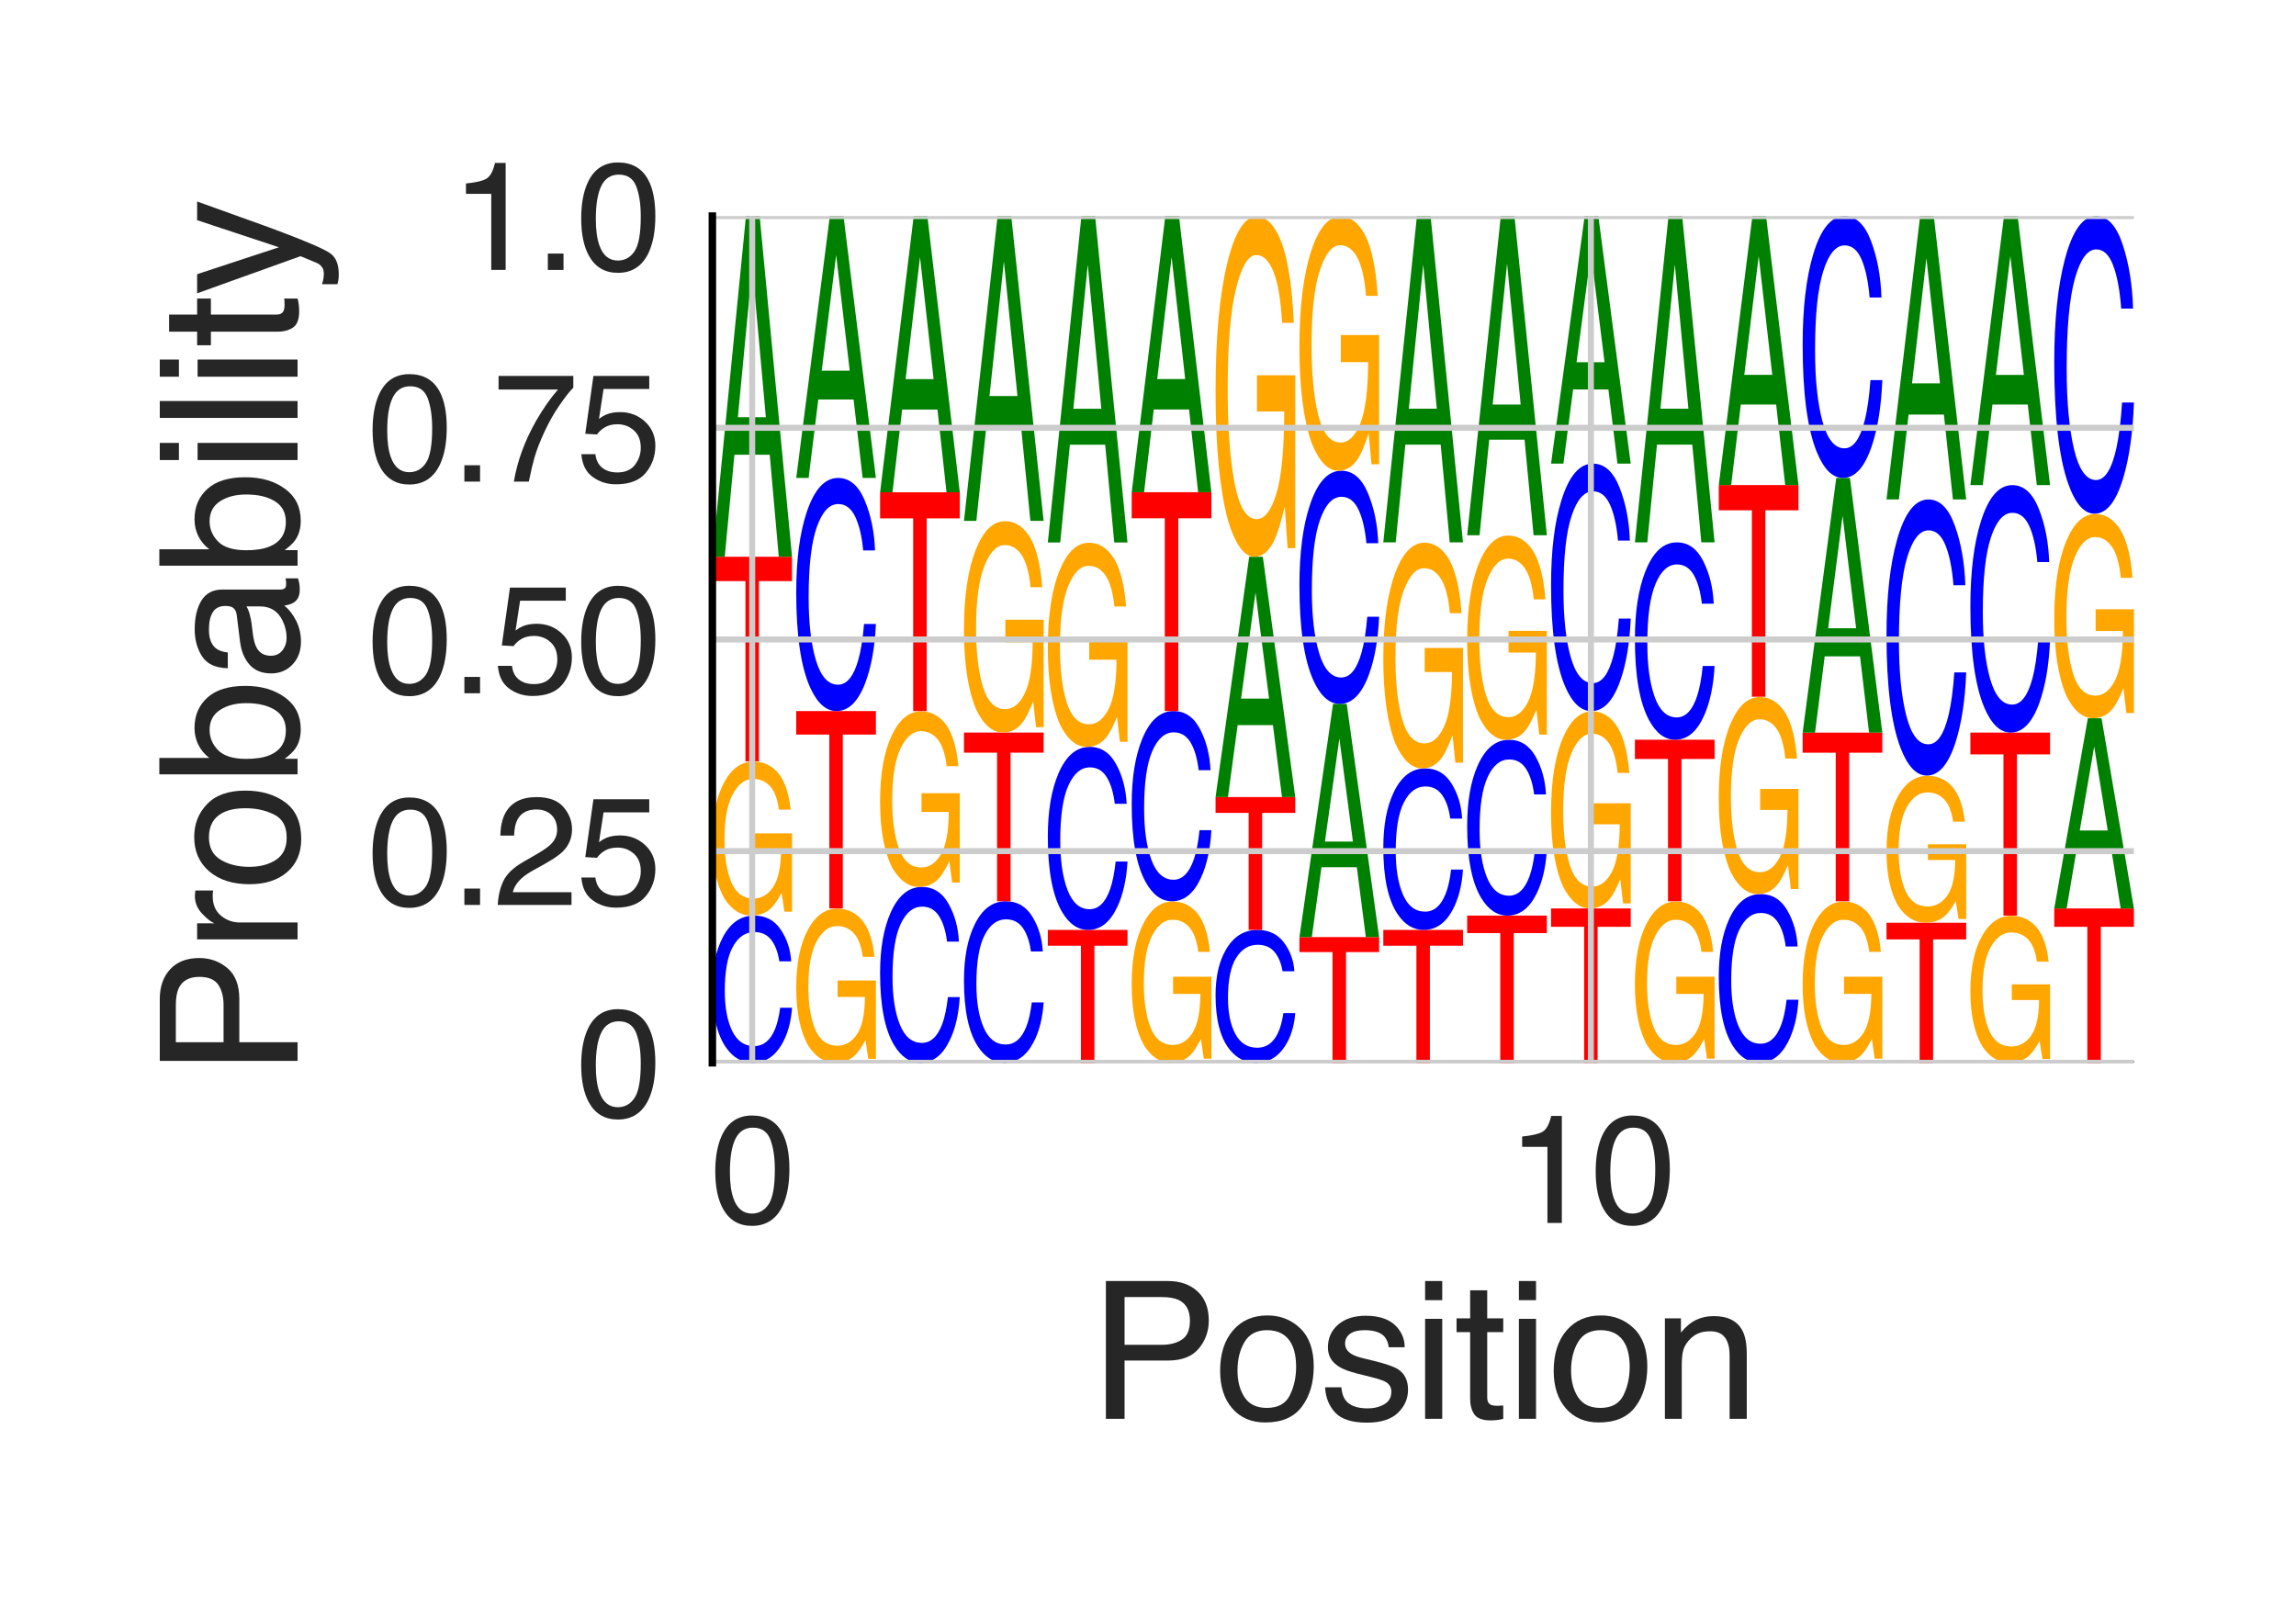 <?xml version="1.0" encoding="utf-8" standalone="no"?>
<!DOCTYPE svg PUBLIC "-//W3C//DTD SVG 1.1//EN"
  "http://www.w3.org/Graphics/SVG/1.1/DTD/svg11.dtd">
<svg height="216pt" version="1.1" viewBox="0 0 306 216" width="306pt" xmlns="http://www.w3.org/2000/svg" xmlns:xlink="http://www.w3.org/1999/xlink">
 <defs>
  <style type="text/css">*{stroke-linecap:butt;stroke-linejoin:round;}</style>
 </defs>
 <g id="figure_1">
  <g id="patch_1">
   <path d="M 0 216 
L 306 216 
L 306 0 
L 0 0 
z
" style="fill:#ffffff;"/>
  </g>
  <g id="axes_1">
   <g id="patch_2">
    <path d="M 94.94 141.64 
L 284.4 141.64 
L 284.4 28.8 
L 94.94 28.8 
z
" style="fill:#ffffff;"/>
   </g>
   <g id="line2d_1">
    <path clip-path="url(#p3c19c23e1b)" d="M 94.94 141.64 
L 284.4 141.64 
" style="fill:none;stroke:#000000;stroke-linecap:round;stroke-width:0.5;"/>
   </g>
   <g id="patch_3">
    <path clip-path="url(#p3c19c23e1b)" d="M 100.523 122.024 
Q 102.797 122.024 104.051 123.89 
Q 105.306 125.752 105.444 128.121 
L 103.864 128.121 
Q 103.595 126.324 102.792 125.273 
Q 101.989 124.218 100.539 124.218 
Q 98.771 124.218 97.683 126.154 
Q 96.596 128.085 96.596 132.077 
Q 96.596 135.351 97.576 137.388 
Q 98.56 139.421 100.508 139.421 
Q 102.299 139.421 103.238 137.279 
Q 103.733 136.151 103.978 134.309 
L 105.559 134.309 
Q 105.347 137.25 104.158 139.242 
Q 102.732 141.64 100.312 141.64 
Q 98.226 141.64 96.807 139.672 
Q 94.94 137.076 94.94 131.647 
Q 94.94 127.529 96.343 124.892 
Q 97.858 122.024 100.523 122.024 
z
M 100.197 122.024 
L 100.197 122.024 
z
" style="fill:#0000ff;"/>
   </g>
   <g id="patch_4">
    <path clip-path="url(#p3c19c23e1b)" d="M 100.416 101.49 
Q 102.055 101.49 103.25 102.552 
Q 104.981 104.078 105.369 107.904 
L 103.812 107.904 
Q 103.526 105.766 102.632 104.788 
Q 101.738 103.81 100.376 103.81 
Q 98.763 103.81 97.659 105.846 
Q 96.555 107.878 96.555 111.903 
Q 96.555 115.38 97.464 117.565 
Q 98.376 119.75 100.432 119.75 
Q 102.006 119.75 103.039 118.219 
Q 104.072 116.685 104.095 113.255 
L 100.457 113.255 
L 100.457 111.066 
L 105.559 111.066 
L 105.559 121.505 
L 104.546 121.505 
L 104.166 118.993 
Q 103.369 120.468 102.751 121.042 
Q 101.713 122.024 100.115 122.024 
Q 98.052 122.024 96.563 119.779 
Q 94.94 116.961 94.94 112.048 
Q 94.94 107.147 96.522 104.252 
Q 98.026 101.49 100.416 101.49 
z
M 100.156 101.46 
L 100.156 101.46 
z
" style="fill:#ffa600;"/>
   </g>
   <g id="patch_5">
    <path clip-path="url(#p3c19c23e1b)" d="M 105.559 74.202 
L 105.559 77.45 
L 101.149 77.45 
L 101.149 101.46 
L 99.35 101.46 
L 99.35 77.45 
L 94.94 77.45 
L 94.94 74.202 
L 105.559 74.202 
z
" style="fill:#ff0000;"/>
   </g>
   <g id="patch_6">
    <path clip-path="url(#p3c19c23e1b)" d="M 102.068 55.6 
L 100.261 35.545 
L 98.34 55.6 
L 102.068 55.6 
z
M 99.419 28.8 
L 101.241 28.8 
L 105.559 74.202 
L 103.791 74.202 
L 102.586 60.604 
L 97.879 60.604 
L 96.591 74.202 
L 94.94 74.202 
L 99.419 28.8 
z
M 100.253 28.8 
L 100.253 28.8 
z
" style="fill:#008000;"/>
   </g>
   <g id="patch_7">
    <path clip-path="url(#p3c19c23e1b)" d="M 111.594 121.098 
Q 113.232 121.098 114.427 122.161 
Q 116.159 123.688 116.546 127.515 
L 114.989 127.515 
Q 114.703 125.376 113.809 124.398 
Q 112.916 123.42 111.554 123.42 
Q 109.941 123.42 108.837 125.457 
Q 107.733 127.489 107.733 131.516 
Q 107.733 134.994 108.642 137.18 
Q 109.553 139.365 111.609 139.365 
Q 113.184 139.365 114.217 137.834 
Q 115.25 136.299 115.273 132.868 
L 111.635 132.868 
L 111.635 130.678 
L 116.736 130.678 
L 116.736 141.121 
L 115.724 141.121 
L 115.344 138.608 
Q 114.546 140.084 113.928 140.658 
Q 112.89 141.64 111.293 141.64 
Q 109.229 141.64 107.741 139.395 
Q 106.118 136.576 106.118 131.66 
Q 106.118 126.758 107.7 123.862 
Q 109.204 121.098 111.594 121.098 
z
M 111.333 121.068 
L 111.333 121.068 
z
" style="fill:#ffa600;"/>
   </g>
   <g id="patch_8">
    <path clip-path="url(#p3c19c23e1b)" d="M 116.736 94.766 
L 116.736 97.9 
L 112.326 97.9 
L 112.326 121.068 
L 110.528 121.068 
L 110.528 97.9 
L 106.118 97.9 
L 106.118 94.766 
L 116.736 94.766 
z
" style="fill:#ff0000;"/>
   </g>
   <g id="patch_9">
    <path clip-path="url(#p3c19c23e1b)" d="M 111.701 63.699 
Q 113.975 63.699 115.229 66.654 
Q 116.483 69.604 116.622 73.356 
L 115.041 73.356 
Q 114.773 70.51 113.969 68.845 
Q 113.166 67.175 111.716 67.175 
Q 109.948 67.175 108.861 70.24 
Q 107.773 73.298 107.773 79.621 
Q 107.773 84.806 108.754 88.032 
Q 109.737 91.251 111.685 91.251 
Q 113.477 91.251 114.415 87.859 
Q 114.911 86.072 115.156 83.155 
L 116.736 83.155 
Q 116.525 87.814 115.336 90.969 
Q 113.909 94.766 111.49 94.766 
Q 109.403 94.766 107.985 91.65 
Q 106.118 87.537 106.118 78.94 
Q 106.118 72.418 107.521 68.241 
Q 109.036 63.699 111.701 63.699 
z
M 111.375 63.699 
L 111.375 63.699 
z
" style="fill:#0000ff;"/>
   </g>
   <g id="patch_10">
    <path clip-path="url(#p3c19c23e1b)" d="M 113.245 49.4 
L 111.439 33.984 
L 109.518 49.4 
L 113.245 49.4 
z
M 110.596 28.8 
L 112.418 28.8 
L 116.736 63.699 
L 114.969 63.699 
L 113.763 53.246 
L 109.057 53.246 
L 107.769 63.699 
L 106.118 63.699 
L 110.596 28.8 
z
M 111.431 28.8 
L 111.431 28.8 
z
" style="fill:#008000;"/>
   </g>
   <g id="patch_11">
    <path clip-path="url(#p3c19c23e1b)" d="M 122.878 118.206 
Q 125.152 118.206 126.407 120.435 
Q 127.661 122.66 127.799 125.49 
L 126.219 125.49 
Q 125.95 123.343 125.147 122.088 
Q 124.344 120.828 122.894 120.828 
Q 121.126 120.828 120.039 123.14 
Q 118.951 125.447 118.951 130.216 
Q 118.951 134.127 119.932 136.561 
Q 120.915 138.989 122.863 138.989 
Q 124.654 138.989 125.593 136.43 
Q 126.088 135.082 126.334 132.882 
L 127.914 132.882 
Q 127.703 136.396 126.514 138.776 
Q 125.087 141.64 122.667 141.64 
Q 120.581 141.64 119.162 139.289 
Q 117.295 136.187 117.295 129.702 
Q 117.295 124.783 118.698 121.632 
Q 120.213 118.206 122.878 118.206 
z
M 122.552 118.206 
L 122.552 118.206 
z
" style="fill:#0000ff;"/>
   </g>
   <g id="patch_12">
    <path clip-path="url(#p3c19c23e1b)" d="M 122.772 94.803 
Q 124.41 94.803 125.605 96.014 
Q 127.337 97.753 127.724 102.113 
L 126.167 102.113 
Q 125.881 99.676 124.987 98.562 
Q 124.093 97.448 122.731 97.448 
Q 121.118 97.448 120.014 99.768 
Q 118.911 102.084 118.911 106.671 
Q 118.911 110.634 119.819 113.124 
Q 120.731 115.614 122.787 115.614 
Q 124.362 115.614 125.395 113.87 
Q 126.428 112.121 126.45 108.212 
L 122.812 108.212 
L 122.812 105.717 
L 127.914 105.717 
L 127.914 117.615 
L 126.901 117.615 
L 126.521 114.752 
Q 125.724 116.433 125.106 117.087 
Q 124.068 118.206 122.47 118.206 
Q 120.407 118.206 118.918 115.648 
Q 117.295 112.436 117.295 106.836 
Q 117.295 101.25 118.878 97.951 
Q 120.382 94.803 122.772 94.803 
z
M 122.511 94.769 
L 122.511 94.769 
z
" style="fill:#ffa600;"/>
   </g>
   <g id="patch_13">
    <path clip-path="url(#p3c19c23e1b)" d="M 127.914 65.609 
L 127.914 69.083 
L 123.504 69.083 
L 123.504 94.769 
L 121.705 94.769 
L 121.705 69.083 
L 117.295 69.083 
L 117.295 65.609 
L 127.914 65.609 
z
" style="fill:#ff0000;"/>
   </g>
   <g id="patch_14">
    <path clip-path="url(#p3c19c23e1b)" d="M 124.423 50.528 
L 122.616 34.268 
L 120.696 50.528 
L 124.423 50.528 
z
M 121.774 28.8 
L 123.596 28.8 
L 127.914 65.609 
L 126.146 65.609 
L 124.941 54.585 
L 120.234 54.585 
L 118.946 65.609 
L 117.295 65.609 
L 121.774 28.8 
z
M 122.608 28.8 
L 122.608 28.8 
z
" style="fill:#008000;"/>
   </g>
   <g id="patch_15">
    <path clip-path="url(#p3c19c23e1b)" d="M 134.056 120.113 
Q 136.33 120.113 137.584 122.161 
Q 138.838 124.205 138.977 126.805 
L 137.396 126.805 
Q 137.128 124.833 136.325 123.68 
Q 135.521 122.522 134.072 122.522 
Q 132.304 122.522 131.216 124.646 
Q 130.129 126.765 130.129 131.146 
Q 130.129 134.739 131.109 136.974 
Q 132.092 139.205 134.04 139.205 
Q 135.832 139.205 136.771 136.854 
Q 137.266 135.616 137.511 133.595 
L 139.091 133.595 
Q 138.88 136.823 137.691 139.009 
Q 136.265 141.64 133.845 141.64 
Q 131.758 141.64 130.34 139.481 
Q 128.473 136.631 128.473 130.674 
Q 128.473 126.155 129.876 123.261 
Q 131.391 120.113 134.056 120.113 
z
M 133.73 120.113 
L 133.73 120.113 
z
" style="fill:#0000ff;"/>
   </g>
   <g id="patch_16">
    <path clip-path="url(#p3c19c23e1b)" d="M 139.091 97.631 
L 139.091 100.31 
L 134.681 100.31 
L 134.681 120.113 
L 132.883 120.113 
L 132.883 100.31 
L 128.473 100.31 
L 128.473 97.631 
L 139.091 97.631 
z
" style="fill:#ff0000;"/>
   </g>
   <g id="patch_17">
    <path clip-path="url(#p3c19c23e1b)" d="M 133.949 69.46 
Q 135.587 69.46 136.782 70.917 
Q 138.514 73.011 138.902 78.259 
L 137.344 78.259 
Q 137.058 75.326 136.165 73.985 
Q 135.271 72.644 133.909 72.644 
Q 132.296 72.644 131.192 75.437 
Q 130.088 78.224 130.088 83.747 
Q 130.088 88.517 130.997 91.514 
Q 131.909 94.512 133.964 94.512 
Q 135.539 94.512 136.572 92.412 
Q 137.605 90.307 137.628 85.601 
L 133.99 85.601 
L 133.99 82.598 
L 139.091 82.598 
L 139.091 96.92 
L 138.079 96.92 
L 137.699 93.474 
Q 136.901 95.497 136.284 96.284 
Q 135.246 97.631 133.648 97.631 
Q 131.584 97.631 130.096 94.552 
Q 128.473 90.686 128.473 83.945 
Q 128.473 77.221 130.055 73.25 
Q 131.559 69.46 133.949 69.46 
z
M 133.688 69.419 
L 133.688 69.419 
z
" style="fill:#ffa600;"/>
   </g>
   <g id="patch_18">
    <path clip-path="url(#p3c19c23e1b)" d="M 135.6 52.777 
L 133.794 34.834 
L 131.873 52.777 
L 135.6 52.777 
z
M 132.951 28.8 
L 134.773 28.8 
L 139.091 69.419 
L 137.324 69.419 
L 136.119 57.253 
L 131.412 57.253 
L 130.124 69.419 
L 128.473 69.419 
L 132.951 28.8 
z
M 133.786 28.8 
L 133.786 28.8 
z
" style="fill:#008000;"/>
   </g>
   <g id="patch_19">
    <path clip-path="url(#p3c19c23e1b)" d="M 150.269 123.934 
L 150.269 126.043 
L 145.859 126.043 
L 145.859 141.64 
L 144.06 141.64 
L 144.06 126.043 
L 139.65 126.043 
L 139.65 123.934 
L 150.269 123.934 
z
" style="fill:#ff0000;"/>
   </g>
   <g id="patch_20">
    <path clip-path="url(#p3c19c23e1b)" d="M 145.233 99.542 
Q 147.507 99.542 148.762 101.862 
Q 150.016 104.178 150.154 107.124 
L 148.574 107.124 
Q 148.305 104.889 147.502 103.583 
Q 146.699 102.271 145.249 102.271 
Q 143.481 102.271 142.394 104.677 
Q 141.306 107.079 141.306 112.043 
Q 141.306 116.114 142.287 118.647 
Q 143.27 121.174 145.218 121.174 
Q 147.009 121.174 147.948 118.511 
Q 148.444 117.108 148.689 114.818 
L 150.269 114.818 
Q 150.058 118.475 148.869 120.952 
Q 147.442 123.934 145.022 123.934 
Q 142.936 123.934 141.517 121.487 
Q 139.65 118.258 139.65 111.508 
Q 139.65 106.388 141.053 103.108 
Q 142.568 99.542 145.233 99.542 
z
M 144.908 99.542 
L 144.908 99.542 
z
" style="fill:#0000ff;"/>
   </g>
   <g id="patch_21">
    <path clip-path="url(#p3c19c23e1b)" d="M 145.127 72.334 
Q 146.765 72.334 147.96 73.742 
Q 149.692 75.764 150.079 80.833 
L 148.522 80.833 
Q 148.236 78 147.342 76.705 
Q 146.448 75.409 145.086 75.409 
Q 143.473 75.409 142.37 78.107 
Q 141.266 80.799 141.266 86.132 
Q 141.266 90.739 142.175 93.634 
Q 143.086 96.529 145.142 96.529 
Q 146.717 96.529 147.75 94.501 
Q 148.783 92.468 148.806 87.923 
L 145.167 87.923 
L 145.167 85.023 
L 150.269 85.023 
L 150.269 98.855 
L 149.256 98.855 
L 148.876 95.526 
Q 148.079 97.48 147.461 98.241 
Q 146.423 99.542 144.825 99.542 
Q 142.762 99.542 141.273 96.568 
Q 139.65 92.834 139.65 86.324 
Q 139.65 79.83 141.233 75.995 
Q 142.737 72.334 145.127 72.334 
z
M 144.866 72.295 
L 144.866 72.295 
z
" style="fill:#ffa600;"/>
   </g>
   <g id="patch_22">
    <path clip-path="url(#p3c19c23e1b)" d="M 146.778 54.474 
L 144.971 35.261 
L 143.051 54.474 
L 146.778 54.474 
z
M 144.129 28.8 
L 145.951 28.8 
L 150.269 72.295 
L 148.501 72.295 
L 147.296 59.268 
L 142.589 59.268 
L 141.301 72.295 
L 139.65 72.295 
L 144.129 28.8 
z
M 144.964 28.8 
L 144.964 28.8 
z
" style="fill:#008000;"/>
   </g>
   <g id="patch_23">
    <path clip-path="url(#p3c19c23e1b)" d="M 156.304 120.144 
Q 157.942 120.144 159.138 121.257 
Q 160.869 122.854 161.257 126.859 
L 159.7 126.859 
Q 159.414 124.621 158.52 123.597 
Q 157.626 122.574 156.264 122.574 
Q 154.651 122.574 153.547 124.705 
Q 152.443 126.832 152.443 131.046 
Q 152.443 134.685 153.352 136.972 
Q 154.264 139.26 156.32 139.26 
Q 157.894 139.26 158.927 137.658 
Q 159.96 136.051 159.983 132.461 
L 156.345 132.461 
L 156.345 130.169 
L 161.447 130.169 
L 161.447 141.097 
L 160.434 141.097 
L 160.054 138.467 
Q 159.257 140.011 158.639 140.612 
Q 157.601 141.64 156.003 141.64 
Q 153.94 141.64 152.451 139.291 
Q 150.828 136.341 150.828 131.197 
Q 150.828 126.067 152.41 123.037 
Q 153.914 120.144 156.304 120.144 
z
M 156.044 120.113 
L 156.044 120.113 
z
" style="fill:#ffa600;"/>
   </g>
   <g id="patch_24">
    <path clip-path="url(#p3c19c23e1b)" d="M 156.411 94.766 
Q 158.685 94.766 159.939 97.178 
Q 161.194 99.584 161.332 102.645 
L 159.752 102.645 
Q 159.483 100.323 158.68 98.965 
Q 157.877 97.602 156.427 97.602 
Q 154.659 97.602 153.571 100.103 
Q 152.484 102.598 152.484 107.757 
Q 152.484 111.987 153.464 114.619 
Q 154.447 117.246 156.395 117.246 
Q 158.187 117.246 159.126 114.478 
Q 159.621 113.02 159.866 110.64 
L 161.447 110.64 
Q 161.235 114.441 160.046 117.015 
Q 158.62 120.113 156.2 120.113 
Q 154.114 120.113 152.695 117.571 
Q 150.828 114.216 150.828 107.201 
Q 150.828 101.88 152.231 98.472 
Q 153.746 94.766 156.411 94.766 
z
M 156.085 94.766 
L 156.085 94.766 
z
" style="fill:#0000ff;"/>
   </g>
   <g id="patch_25">
    <path clip-path="url(#p3c19c23e1b)" d="M 161.447 65.598 
L 161.447 69.073 
L 157.037 69.073 
L 157.037 94.766 
L 155.238 94.766 
L 155.238 69.073 
L 150.828 69.073 
L 150.828 65.598 
L 161.447 65.598 
z
" style="fill:#ff0000;"/>
   </g>
   <g id="patch_26">
    <path clip-path="url(#p3c19c23e1b)" d="M 157.955 50.521 
L 156.149 34.266 
L 154.228 50.521 
L 157.955 50.521 
z
M 155.307 28.8 
L 157.129 28.8 
L 161.447 65.598 
L 159.679 65.598 
L 158.474 54.577 
L 153.767 54.577 
L 152.479 65.598 
L 150.828 65.598 
L 155.307 28.8 
z
M 156.141 28.8 
L 156.141 28.8 
z
" style="fill:#008000;"/>
   </g>
   <g id="patch_27">
    <path clip-path="url(#p3c19c23e1b)" d="M 167.589 123.934 
Q 169.863 123.934 171.117 125.618 
Q 172.371 127.299 172.509 129.438 
L 170.929 129.438 
Q 170.661 127.816 169.857 126.867 
Q 169.054 125.915 167.604 125.915 
Q 165.836 125.915 164.749 127.662 
Q 163.661 129.405 163.661 133.008 
Q 163.661 135.964 164.642 137.802 
Q 165.625 139.637 167.573 139.637 
Q 169.365 139.637 170.303 137.703 
Q 170.799 136.685 171.044 135.023 
L 172.624 135.023 
Q 172.413 137.678 171.224 139.476 
Q 169.797 141.64 167.377 141.64 
Q 165.291 141.64 163.873 139.864 
Q 162.005 137.52 162.005 132.62 
Q 162.005 128.903 163.408 126.523 
Q 164.924 123.934 167.589 123.934 
z
M 167.263 123.934 
L 167.263 123.934 
z
" style="fill:#0000ff;"/>
   </g>
   <g id="patch_28">
    <path clip-path="url(#p3c19c23e1b)" d="M 172.624 106.228 
L 172.624 108.337 
L 168.214 108.337 
L 168.214 123.934 
L 166.415 123.934 
L 166.415 108.337 
L 162.005 108.337 
L 162.005 106.228 
L 172.624 106.228 
z
" style="fill:#ff0000;"/>
   </g>
   <g id="patch_29">
    <path clip-path="url(#p3c19c23e1b)" d="M 169.133 93.107 
L 167.327 78.962 
L 165.406 93.107 
L 169.133 93.107 
z
M 166.484 74.205 
L 168.306 74.205 
L 172.624 106.228 
L 170.857 106.228 
L 169.651 96.637 
L 164.945 96.637 
L 163.656 106.228 
L 162.005 106.228 
L 166.484 74.205 
z
M 167.319 74.205 
L 167.319 74.205 
z
" style="fill:#008000;"/>
   </g>
   <g id="patch_30">
    <path clip-path="url(#p3c19c23e1b)" d="M 167.482 28.866 
Q 169.12 28.866 170.315 31.212 
Q 172.047 34.581 172.434 43.028 
L 170.877 43.028 
Q 170.591 38.307 169.697 36.149 
Q 168.804 33.99 167.441 33.99 
Q 165.829 33.99 164.725 38.485 
Q 163.621 42.971 163.621 51.859 
Q 163.621 59.536 164.53 64.36 
Q 165.441 69.184 167.497 69.184 
Q 169.072 69.184 170.105 65.805 
Q 171.138 62.417 171.161 54.844 
L 167.522 54.844 
L 167.522 50.01 
L 172.624 50.01 
L 172.624 73.06 
L 171.611 73.06 
L 171.232 67.513 
Q 170.434 70.77 169.816 72.037 
Q 168.778 74.205 167.181 74.205 
Q 165.117 74.205 163.628 69.25 
Q 162.005 63.027 162.005 52.178 
Q 162.005 41.357 163.588 34.966 
Q 165.092 28.866 167.482 28.866 
z
M 167.221 28.8 
L 167.221 28.8 
z
" style="fill:#ffa600;"/>
   </g>
   <g id="patch_31">
    <path clip-path="url(#p3c19c23e1b)" d="M 183.802 124.889 
L 183.802 126.885 
L 179.392 126.885 
L 179.392 141.64 
L 177.593 141.64 
L 177.593 126.885 
L 173.183 126.885 
L 173.183 124.889 
L 183.802 124.889 
z
" style="fill:#ff0000;"/>
   </g>
   <g id="patch_32">
    <path clip-path="url(#p3c19c23e1b)" d="M 180.311 112.156 
L 178.504 98.428 
L 176.584 112.156 
L 180.311 112.156 
z
M 177.662 93.811 
L 179.484 93.811 
L 183.802 124.889 
L 182.034 124.889 
L 180.829 115.581 
L 176.122 115.581 
L 174.834 124.889 
L 173.183 124.889 
L 177.662 93.811 
z
M 178.496 93.811 
L 178.496 93.811 
z
" style="fill:#008000;"/>
   </g>
   <g id="patch_33">
    <path clip-path="url(#p3c19c23e1b)" d="M 178.766 62.733 
Q 181.04 62.733 182.294 65.69 
Q 183.549 68.64 183.687 72.394 
L 182.107 72.394 
Q 181.838 69.546 181.035 67.881 
Q 180.232 66.21 178.782 66.21 
Q 177.014 66.21 175.926 69.276 
Q 174.839 72.336 174.839 78.661 
Q 174.839 83.848 175.819 87.075 
Q 176.803 90.295 178.751 90.295 
Q 180.542 90.295 181.481 86.901 
Q 181.976 85.114 182.221 82.196 
L 183.802 82.196 
Q 183.591 86.856 182.401 90.012 
Q 180.975 93.811 178.555 93.811 
Q 176.469 93.811 175.05 90.693 
Q 173.183 86.58 173.183 77.979 
Q 173.183 71.455 174.586 67.277 
Q 176.101 62.733 178.766 62.733 
z
M 178.44 62.733 
L 178.44 62.733 
z
" style="fill:#0000ff;"/>
   </g>
   <g id="patch_34">
    <path clip-path="url(#p3c19c23e1b)" d="M 178.66 28.849 
Q 180.298 28.849 181.493 30.603 
Q 183.225 33.121 183.612 39.433 
L 182.055 39.433 
Q 181.769 35.905 180.875 34.292 
Q 179.981 32.679 178.619 32.679 
Q 177.006 32.679 175.902 36.038 
Q 174.798 39.391 174.798 46.033 
Q 174.798 51.77 175.707 55.375 
Q 176.619 58.98 178.675 58.98 
Q 180.25 58.98 181.283 56.455 
Q 182.316 53.923 182.338 48.263 
L 178.7 48.263 
L 178.7 44.651 
L 183.802 44.651 
L 183.802 61.877 
L 182.789 61.877 
L 182.409 57.732 
Q 181.612 60.166 180.994 61.113 
Q 179.956 62.733 178.358 62.733 
Q 176.295 62.733 174.806 59.03 
Q 173.183 54.379 173.183 46.271 
Q 173.183 38.184 174.765 33.408 
Q 176.269 28.849 178.66 28.849 
z
M 178.399 28.8 
L 178.399 28.8 
z
" style="fill:#ffa600;"/>
   </g>
   <g id="patch_35">
    <path clip-path="url(#p3c19c23e1b)" d="M 194.979 123.934 
L 194.979 126.043 
L 190.569 126.043 
L 190.569 141.64 
L 188.771 141.64 
L 188.771 126.043 
L 184.361 126.043 
L 184.361 123.934 
L 194.979 123.934 
z
" style="fill:#ff0000;"/>
   </g>
   <g id="patch_36">
    <path clip-path="url(#p3c19c23e1b)" d="M 189.944 102.407 
Q 192.218 102.407 193.472 104.455 
Q 194.726 106.499 194.865 109.099 
L 193.284 109.099 
Q 193.016 107.126 192.213 105.973 
Q 191.409 104.816 189.959 104.816 
Q 188.191 104.816 187.104 106.939 
Q 186.017 109.059 186.017 113.44 
Q 186.017 117.033 186.997 119.268 
Q 187.98 121.498 189.928 121.498 
Q 191.72 121.498 192.658 119.148 
Q 193.154 117.91 193.399 115.889 
L 194.979 115.889 
Q 194.768 119.116 193.579 121.303 
Q 192.153 123.934 189.733 123.934 
Q 187.646 123.934 186.228 121.774 
Q 184.361 118.925 184.361 112.968 
Q 184.361 108.449 185.764 105.555 
Q 187.279 102.407 189.944 102.407 
z
M 189.618 102.407 
L 189.618 102.407 
z
" style="fill:#0000ff;"/>
   </g>
   <g id="patch_37">
    <path clip-path="url(#p3c19c23e1b)" d="M 189.837 72.328 
Q 191.475 72.328 192.67 73.884 
Q 194.402 76.12 194.789 81.723 
L 193.232 81.723 
Q 192.946 78.591 192.052 77.159 
Q 191.159 75.727 189.797 75.727 
Q 188.184 75.727 187.08 78.71 
Q 185.976 81.686 185.976 87.582 
Q 185.976 92.675 186.885 95.876 
Q 187.796 99.076 189.852 99.076 
Q 191.427 99.076 192.46 96.835 
Q 193.493 94.587 193.516 89.562 
L 189.878 89.562 
L 189.878 86.356 
L 194.979 86.356 
L 194.979 101.647 
L 193.967 101.647 
L 193.587 97.968 
Q 192.789 100.128 192.171 100.969 
Q 191.133 102.407 189.536 102.407 
Q 187.472 102.407 185.984 99.12 
Q 184.361 94.992 184.361 87.794 
Q 184.361 80.615 185.943 76.375 
Q 187.447 72.328 189.837 72.328 
z
M 189.576 72.284 
L 189.576 72.284 
z
" style="fill:#ffa600;"/>
   </g>
   <g id="patch_38">
    <path clip-path="url(#p3c19c23e1b)" d="M 191.488 54.468 
L 189.682 35.26 
L 187.761 54.468 
L 191.488 54.468 
z
M 188.839 28.8 
L 190.661 28.8 
L 194.979 72.284 
L 193.212 72.284 
L 192.007 59.261 
L 187.3 59.261 
L 186.012 72.284 
L 184.361 72.284 
L 188.839 28.8 
z
M 189.674 28.8 
L 189.674 28.8 
z
" style="fill:#008000;"/>
   </g>
   <g id="patch_39">
    <path clip-path="url(#p3c19c23e1b)" d="M 206.157 122.024 
L 206.157 124.361 
L 201.747 124.361 
L 201.747 141.64 
L 199.948 141.64 
L 199.948 124.361 
L 195.538 124.361 
L 195.538 122.024 
L 206.157 122.024 
z
" style="fill:#ff0000;"/>
   </g>
   <g id="patch_40">
    <path clip-path="url(#p3c19c23e1b)" d="M 201.121 98.595 
Q 203.395 98.595 204.65 100.824 
Q 205.904 103.048 206.042 105.878 
L 204.462 105.878 
Q 204.193 103.731 203.39 102.476 
Q 202.587 101.216 201.137 101.216 
Q 199.369 101.216 198.282 103.527 
Q 197.194 105.834 197.194 110.602 
Q 197.194 114.513 198.175 116.945 
Q 199.158 119.373 201.106 119.373 
Q 202.897 119.373 203.836 116.814 
Q 204.332 115.467 204.577 113.267 
L 206.157 113.267 
Q 205.946 116.78 204.757 119.16 
Q 203.33 122.024 200.91 122.024 
Q 198.824 122.024 197.405 119.673 
Q 195.538 116.572 195.538 110.089 
Q 195.538 105.17 196.941 102.02 
Q 198.456 98.595 201.121 98.595 
z
M 200.795 98.595 
L 200.795 98.595 
z
" style="fill:#0000ff;"/>
   </g>
   <g id="patch_41">
    <path clip-path="url(#p3c19c23e1b)" d="M 201.015 71.376 
Q 202.653 71.376 203.848 72.785 
Q 205.58 74.808 205.967 79.878 
L 204.41 79.878 
Q 204.124 77.044 203.23 75.748 
Q 202.336 74.453 200.974 74.453 
Q 199.361 74.453 198.257 77.151 
Q 197.154 79.844 197.154 85.18 
Q 197.154 89.788 198.063 92.684 
Q 198.974 95.58 201.03 95.58 
Q 202.605 95.58 203.638 93.552 
Q 204.671 91.518 204.694 86.971 
L 201.055 86.971 
L 201.055 84.07 
L 206.157 84.07 
L 206.157 97.907 
L 205.144 97.907 
L 204.764 94.577 
Q 203.967 96.532 203.349 97.293 
Q 202.311 98.595 200.713 98.595 
Q 198.65 98.595 197.161 95.62 
Q 195.538 91.884 195.538 85.371 
Q 195.538 78.875 197.121 75.039 
Q 198.625 71.376 201.015 71.376 
z
M 200.754 71.337 
L 200.754 71.337 
z
" style="fill:#ffa600;"/>
   </g>
   <g id="patch_42">
    <path clip-path="url(#p3c19c23e1b)" d="M 202.666 53.909 
L 200.859 35.119 
L 198.939 53.909 
L 202.666 53.909 
z
M 200.017 28.8 
L 201.839 28.8 
L 206.157 71.337 
L 204.389 71.337 
L 203.184 58.597 
L 198.477 58.597 
L 197.189 71.337 
L 195.538 71.337 
L 200.017 28.8 
z
M 200.851 28.8 
L 200.851 28.8 
z
" style="fill:#008000;"/>
   </g>
   <g id="patch_43">
    <path clip-path="url(#p3c19c23e1b)" d="M 217.335 121.068 
L 217.335 123.519 
L 212.925 123.519 
L 212.925 141.64 
L 211.126 141.64 
L 211.126 123.519 
L 206.716 123.519 
L 206.716 121.068 
L 217.335 121.068 
z
" style="fill:#ff0000;"/>
   </g>
   <g id="patch_44">
    <path clip-path="url(#p3c19c23e1b)" d="M 212.192 94.809 
Q 213.83 94.809 215.025 96.168 
Q 216.757 98.12 217.145 103.012 
L 215.588 103.012 
Q 215.301 100.278 214.408 99.027 
Q 213.514 97.777 212.152 97.777 
Q 210.539 97.777 209.435 100.381 
Q 208.331 102.979 208.331 108.126 
Q 208.331 112.573 209.24 115.367 
Q 210.152 118.16 212.207 118.16 
Q 213.782 118.16 214.815 116.204 
Q 215.848 114.241 215.871 109.855 
L 212.233 109.855 
L 212.233 107.056 
L 217.335 107.056 
L 217.335 120.405 
L 216.322 120.405 
L 215.942 117.193 
Q 215.144 119.079 214.527 119.813 
Q 213.489 121.068 211.891 121.068 
Q 209.827 121.068 208.339 118.198 
Q 206.716 114.595 206.716 108.311 
Q 206.716 102.044 208.298 98.342 
Q 209.802 94.809 212.192 94.809 
z
M 211.931 94.771 
L 211.931 94.771 
z
" style="fill:#ffa600;"/>
   </g>
   <g id="patch_45">
    <path clip-path="url(#p3c19c23e1b)" d="M 212.299 61.788 
Q 214.573 61.788 215.827 64.926 
Q 217.082 68.057 217.22 72.041 
L 215.639 72.041 
Q 215.371 69.019 214.568 67.253 
Q 213.765 65.479 212.315 65.479 
Q 210.547 65.479 209.459 68.733 
Q 208.372 71.98 208.372 78.693 
Q 208.372 84.198 209.352 87.622 
Q 210.335 91.04 212.283 91.04 
Q 214.075 91.04 215.014 87.438 
Q 215.509 85.542 215.754 82.444 
L 217.335 82.444 
Q 217.123 87.39 215.934 90.74 
Q 214.508 94.771 212.088 94.771 
Q 210.002 94.771 208.583 91.463 
Q 206.716 87.097 206.716 77.969 
Q 206.716 71.045 208.119 66.611 
Q 209.634 61.788 212.299 61.788 
z
M 211.973 61.788 
L 211.973 61.788 
z
" style="fill:#0000ff;"/>
   </g>
   <g id="patch_46">
    <path clip-path="url(#p3c19c23e1b)" d="M 213.843 48.273 
L 212.037 33.7 
L 210.116 48.273 
L 213.843 48.273 
z
M 211.194 28.8 
L 213.017 28.8 
L 217.335 61.788 
L 215.567 61.788 
L 214.362 51.908 
L 209.655 51.908 
L 208.367 61.788 
L 206.716 61.788 
L 211.194 28.8 
z
M 212.029 28.8 
L 212.029 28.8 
z
" style="fill:#008000;"/>
   </g>
   <g id="patch_47">
    <path clip-path="url(#p3c19c23e1b)" d="M 223.37 120.144 
Q 225.008 120.144 226.203 121.257 
Q 227.935 122.854 228.322 126.859 
L 226.765 126.859 
Q 226.479 124.621 225.585 123.597 
Q 224.691 122.574 223.329 122.574 
Q 221.717 122.574 220.613 124.705 
Q 219.509 126.832 219.509 131.046 
Q 219.509 134.685 220.418 136.972 
Q 221.329 139.26 223.385 139.26 
Q 224.96 139.26 225.993 137.658 
Q 227.026 136.051 227.049 132.461 
L 223.41 132.461 
L 223.41 130.169 
L 228.512 130.169 
L 228.512 141.097 
L 227.499 141.097 
L 227.12 138.467 
Q 226.322 140.011 225.704 140.612 
Q 224.666 141.64 223.069 141.64 
Q 221.005 141.64 219.516 139.291 
Q 217.893 136.341 217.893 131.197 
Q 217.893 126.067 219.476 123.037 
Q 220.98 120.144 223.37 120.144 
z
M 223.109 120.113 
L 223.109 120.113 
z
" style="fill:#ffa600;"/>
   </g>
   <g id="patch_48">
    <path clip-path="url(#p3c19c23e1b)" d="M 228.512 98.587 
L 228.512 101.151 
L 224.102 101.151 
L 224.102 120.113 
L 222.303 120.113 
L 222.303 101.151 
L 217.893 101.151 
L 217.893 98.587 
L 228.512 98.587 
z
" style="fill:#ff0000;"/>
   </g>
   <g id="patch_49">
    <path clip-path="url(#p3c19c23e1b)" d="M 223.477 72.284 
Q 225.751 72.284 227.005 74.787 
Q 228.259 77.284 228.397 80.46 
L 226.817 80.46 
Q 226.548 78.051 225.745 76.642 
Q 224.942 75.227 223.492 75.227 
Q 221.724 75.227 220.637 77.822 
Q 219.549 80.412 219.549 85.764 
Q 219.549 90.155 220.53 92.885 
Q 221.513 95.611 223.461 95.611 
Q 225.252 95.611 226.191 92.739 
Q 226.687 91.226 226.932 88.756 
L 228.512 88.756 
Q 228.301 92.7 227.112 95.372 
Q 225.685 98.587 223.265 98.587 
Q 221.179 98.587 219.761 95.948 
Q 217.893 92.467 217.893 85.188 
Q 217.893 79.666 219.296 76.13 
Q 220.811 72.284 223.477 72.284 
z
M 223.151 72.284 
L 223.151 72.284 
z
" style="fill:#0000ff;"/>
   </g>
   <g id="patch_50">
    <path clip-path="url(#p3c19c23e1b)" d="M 225.021 54.468 
L 223.214 35.26 
L 221.294 54.468 
L 225.021 54.468 
z
M 222.372 28.8 
L 224.194 28.8 
L 228.512 72.284 
L 226.744 72.284 
L 225.539 59.261 
L 220.833 59.261 
L 219.544 72.284 
L 217.893 72.284 
L 222.372 28.8 
z
M 223.207 28.8 
L 223.207 28.8 
z
" style="fill:#008000;"/>
   </g>
   <g id="patch_51">
    <path clip-path="url(#p3c19c23e1b)" d="M 234.654 119.158 
Q 236.928 119.158 238.182 121.297 
Q 239.437 123.431 239.575 126.147 
L 237.995 126.147 
Q 237.726 124.087 236.923 122.883 
Q 236.12 121.674 234.67 121.674 
Q 232.902 121.674 231.814 123.892 
Q 230.727 126.105 230.727 130.68 
Q 230.727 134.433 231.707 136.767 
Q 232.691 139.097 234.638 139.097 
Q 236.43 139.097 237.369 136.641 
Q 237.864 135.349 238.109 133.238 
L 239.69 133.238 
Q 239.478 136.609 238.289 138.892 
Q 236.863 141.64 234.443 141.64 
Q 232.357 141.64 230.938 139.385 
Q 229.071 136.409 229.071 130.188 
Q 229.071 125.468 230.474 122.446 
Q 231.989 119.158 234.654 119.158 
z
M 234.328 119.158 
L 234.328 119.158 
z
" style="fill:#0000ff;"/>
   </g>
   <g id="patch_52">
    <path clip-path="url(#p3c19c23e1b)" d="M 234.547 92.894 
Q 236.186 92.894 237.381 94.253 
Q 239.112 96.205 239.5 101.098 
L 237.943 101.098 
Q 237.657 98.363 236.763 97.113 
Q 235.869 95.862 234.507 95.862 
Q 232.894 95.862 231.79 98.466 
Q 230.686 101.065 230.686 106.214 
Q 230.686 110.661 231.595 113.455 
Q 232.507 116.25 234.563 116.25 
Q 236.137 116.25 237.17 114.292 
Q 238.203 112.33 238.226 107.942 
L 234.588 107.942 
L 234.588 105.143 
L 239.69 105.143 
L 239.69 118.495 
L 238.677 118.495 
L 238.297 115.282 
Q 237.5 117.168 236.882 117.902 
Q 235.844 119.158 234.246 119.158 
Q 232.183 119.158 230.694 116.288 
Q 229.071 112.683 229.071 106.398 
Q 229.071 100.13 230.653 96.428 
Q 232.157 92.894 234.547 92.894 
z
M 234.287 92.856 
L 234.287 92.856 
z
" style="fill:#ffa600;"/>
   </g>
   <g id="patch_53">
    <path clip-path="url(#p3c19c23e1b)" d="M 239.69 64.646 
L 239.69 68.007 
L 235.28 68.007 
L 235.28 92.856 
L 233.481 92.856 
L 233.481 68.007 
L 229.071 68.007 
L 229.071 64.646 
L 239.69 64.646 
z
" style="fill:#ff0000;"/>
   </g>
   <g id="patch_54">
    <path clip-path="url(#p3c19c23e1b)" d="M 236.198 49.959 
L 234.392 34.125 
L 232.471 49.959 
L 236.198 49.959 
z
M 233.55 28.8 
L 235.372 28.8 
L 239.69 64.646 
L 237.922 64.646 
L 236.717 53.91 
L 232.01 53.91 
L 230.722 64.646 
L 229.071 64.646 
L 233.55 28.8 
z
M 234.384 28.8 
L 234.384 28.8 
z
" style="fill:#008000;"/>
   </g>
   <g id="patch_55">
    <path clip-path="url(#p3c19c23e1b)" d="M 245.725 120.144 
Q 247.363 120.144 248.558 121.257 
Q 250.29 122.854 250.677 126.859 
L 249.12 126.859 
Q 248.834 124.621 247.94 123.597 
Q 247.047 122.574 245.685 122.574 
Q 244.072 122.574 242.968 124.705 
Q 241.864 126.832 241.864 131.046 
Q 241.864 134.685 242.773 136.972 
Q 243.684 139.26 245.74 139.26 
Q 247.315 139.26 248.348 137.658 
Q 249.381 136.051 249.404 132.461 
L 245.766 132.461 
L 245.766 130.169 
L 250.867 130.169 
L 250.867 141.097 
L 249.855 141.097 
L 249.475 138.467 
Q 248.677 140.011 248.059 140.612 
Q 247.021 141.64 245.424 141.64 
Q 243.36 141.64 241.871 139.291 
Q 240.249 136.341 240.249 131.197 
Q 240.249 126.067 241.831 123.037 
Q 243.335 120.144 245.725 120.144 
z
M 245.464 120.113 
L 245.464 120.113 
z
" style="fill:#ffa600;"/>
   </g>
   <g id="patch_56">
    <path clip-path="url(#p3c19c23e1b)" d="M 250.867 97.639 
L 250.867 100.317 
L 246.457 100.317 
L 246.457 120.113 
L 244.659 120.113 
L 244.659 100.317 
L 240.249 100.317 
L 240.249 97.639 
L 250.867 97.639 
z
" style="fill:#ff0000;"/>
   </g>
   <g id="patch_57">
    <path clip-path="url(#p3c19c23e1b)" d="M 247.376 83.733 
L 245.57 68.741 
L 243.649 83.733 
L 247.376 83.733 
z
M 244.727 63.699 
L 246.549 63.699 
L 250.867 97.639 
L 249.1 97.639 
L 247.894 87.474 
L 243.188 87.474 
L 241.9 97.639 
L 240.249 97.639 
L 244.727 63.699 
z
M 245.562 63.699 
L 245.562 63.699 
z
" style="fill:#008000;"/>
   </g>
   <g id="patch_58">
    <path clip-path="url(#p3c19c23e1b)" d="M 245.832 28.8 
Q 248.106 28.8 249.36 32.12 
Q 250.614 35.433 250.753 39.649 
L 249.172 39.649 
Q 248.904 36.451 248.1 34.582 
Q 247.297 32.705 245.847 32.705 
Q 244.079 32.705 242.992 36.148 
Q 241.904 39.584 241.904 46.686 
Q 241.904 52.511 242.885 56.134 
Q 243.868 59.75 245.816 59.75 
Q 247.608 59.75 248.546 55.939 
Q 249.042 53.933 249.287 50.656 
L 250.867 50.656 
Q 250.656 55.889 249.467 59.433 
Q 248.04 63.699 245.62 63.699 
Q 243.534 63.699 242.116 60.198 
Q 240.249 55.578 240.249 45.921 
Q 240.249 38.595 241.652 33.903 
Q 243.167 28.8 245.832 28.8 
z
M 245.506 28.8 
L 245.506 28.8 
z
" style="fill:#0000ff;"/>
   </g>
   <g id="patch_59">
    <path clip-path="url(#p3c19c23e1b)" d="M 262.045 122.979 
L 262.045 125.202 
L 257.635 125.202 
L 257.635 141.64 
L 255.836 141.64 
L 255.836 125.202 
L 251.426 125.202 
L 251.426 122.979 
L 262.045 122.979 
z
" style="fill:#ff0000;"/>
   </g>
   <g id="patch_60">
    <path clip-path="url(#p3c19c23e1b)" d="M 256.903 103.391 
Q 258.541 103.391 259.736 104.404 
Q 261.468 105.86 261.855 109.509 
L 260.298 109.509 
Q 260.012 107.47 259.118 106.537 
Q 258.224 105.604 256.862 105.604 
Q 255.249 105.604 254.145 107.547 
Q 253.041 109.485 253.041 113.325 
Q 253.041 116.641 253.95 118.725 
Q 254.862 120.809 256.918 120.809 
Q 258.493 120.809 259.526 119.35 
Q 260.559 117.886 260.581 114.614 
L 256.943 114.614 
L 256.943 112.526 
L 262.045 112.526 
L 262.045 122.484 
L 261.032 122.484 
L 260.652 120.088 
Q 259.855 121.495 259.237 122.042 
Q 258.199 122.979 256.601 122.979 
Q 254.538 122.979 253.049 120.838 
Q 251.426 118.15 251.426 113.462 
Q 251.426 108.787 253.009 106.026 
Q 254.512 103.391 256.903 103.391 
z
M 256.642 103.362 
L 256.642 103.362 
z
" style="fill:#ffa600;"/>
   </g>
   <g id="patch_61">
    <path clip-path="url(#p3c19c23e1b)" d="M 257.009 66.564 
Q 259.283 66.564 260.538 70.065 
Q 261.792 73.558 261.93 78.003 
L 260.35 78.003 
Q 260.081 74.631 259.278 72.66 
Q 258.475 70.681 257.025 70.681 
Q 255.257 70.681 254.169 74.312 
Q 253.082 77.935 253.082 85.424 
Q 253.082 91.565 254.063 95.386 
Q 255.046 99.199 256.994 99.199 
Q 258.785 99.199 259.724 95.181 
Q 260.219 93.065 260.465 89.609 
L 262.045 89.609 
Q 261.834 95.127 260.644 98.864 
Q 259.218 103.362 256.798 103.362 
Q 254.712 103.362 253.293 99.671 
Q 251.426 94.8 251.426 84.617 
Q 251.426 76.892 252.829 71.945 
Q 254.344 66.564 257.009 66.564 
z
M 256.683 66.564 
L 256.683 66.564 
z
" style="fill:#0000ff;"/>
   </g>
   <g id="patch_62">
    <path clip-path="url(#p3c19c23e1b)" d="M 258.554 51.092 
L 256.747 34.41 
L 254.827 51.092 
L 258.554 51.092 
z
M 255.905 28.8 
L 257.727 28.8 
L 262.045 66.564 
L 260.277 66.564 
L 259.072 55.254 
L 254.365 55.254 
L 253.077 66.564 
L 251.426 66.564 
L 255.905 28.8 
z
M 256.739 28.8 
L 256.739 28.8 
z
" style="fill:#008000;"/>
   </g>
   <g id="patch_63">
    <path clip-path="url(#p3c19c23e1b)" d="M 268.08 122.052 
Q 269.718 122.052 270.913 123.066 
Q 272.645 124.521 273.033 128.17 
L 271.475 128.17 
Q 271.189 126.131 270.296 125.198 
Q 269.402 124.266 268.04 124.266 
Q 266.427 124.266 265.323 126.208 
Q 264.219 128.146 264.219 131.986 
Q 264.219 135.303 265.128 137.387 
Q 266.039 139.471 268.095 139.471 
Q 269.67 139.471 270.703 138.011 
Q 271.736 136.547 271.759 133.275 
L 268.121 133.275 
L 268.121 131.187 
L 273.222 131.187 
L 273.222 141.145 
L 272.21 141.145 
L 271.83 138.749 
Q 271.032 140.156 270.415 140.703 
Q 269.376 141.64 267.779 141.64 
Q 265.715 141.64 264.227 139.499 
Q 262.604 136.811 262.604 132.124 
Q 262.604 127.449 264.186 124.687 
Q 265.69 122.052 268.08 122.052 
z
M 267.819 122.024 
L 267.819 122.024 
z
" style="fill:#ffa600;"/>
   </g>
   <g id="patch_64">
    <path clip-path="url(#p3c19c23e1b)" d="M 273.222 97.634 
L 273.222 100.54 
L 268.812 100.54 
L 268.812 122.024 
L 267.014 122.024 
L 267.014 100.54 
L 262.604 100.54 
L 262.604 97.634 
L 273.222 97.634 
z
" style="fill:#ff0000;"/>
   </g>
   <g id="patch_65">
    <path clip-path="url(#p3c19c23e1b)" d="M 268.187 64.654 
Q 270.461 64.654 271.715 67.791 
Q 272.969 70.922 273.108 74.906 
L 271.527 74.906 
Q 271.259 71.884 270.456 70.117 
Q 269.652 68.344 268.203 68.344 
Q 266.434 68.344 265.347 71.598 
Q 264.26 74.845 264.26 81.557 
Q 264.26 87.061 265.24 90.485 
Q 266.223 93.903 268.171 93.903 
Q 269.963 93.903 270.902 90.301 
Q 271.397 88.405 271.642 85.308 
L 273.222 85.308 
Q 273.011 90.254 271.822 93.603 
Q 270.396 97.634 267.976 97.634 
Q 265.889 97.634 264.471 94.326 
Q 262.604 89.96 262.604 80.834 
Q 262.604 73.91 264.007 69.476 
Q 265.522 64.654 268.187 64.654 
z
M 267.861 64.654 
L 267.861 64.654 
z
" style="fill:#0000ff;"/>
   </g>
   <g id="patch_66">
    <path clip-path="url(#p3c19c23e1b)" d="M 269.731 49.964 
L 267.925 34.126 
L 266.004 49.964 
L 269.731 49.964 
z
M 267.082 28.8 
L 268.904 28.8 
L 273.222 64.654 
L 271.455 64.654 
L 270.25 53.916 
L 265.543 53.916 
L 264.255 64.654 
L 262.604 64.654 
L 267.082 28.8 
z
M 267.917 28.8 
L 267.917 28.8 
z
" style="fill:#008000;"/>
   </g>
   <g id="patch_67">
    <path clip-path="url(#p3c19c23e1b)" d="M 284.4 121.068 
L 284.4 123.519 
L 279.99 123.519 
L 279.99 141.64 
L 278.191 141.64 
L 278.191 123.519 
L 273.781 123.519 
L 273.781 121.068 
L 284.4 121.068 
z
" style="fill:#ff0000;"/>
   </g>
   <g id="patch_68">
    <path clip-path="url(#p3c19c23e1b)" d="M 280.909 110.683 
L 279.102 99.487 
L 277.182 110.683 
L 280.909 110.683 
z
M 278.26 95.721 
L 280.082 95.721 
L 284.4 121.068 
L 282.632 121.068 
L 281.427 113.477 
L 276.72 113.477 
L 275.432 121.068 
L 273.781 121.068 
L 278.26 95.721 
z
M 279.095 95.721 
L 279.095 95.721 
z
" style="fill:#008000;"/>
   </g>
   <g id="patch_69">
    <path clip-path="url(#p3c19c23e1b)" d="M 279.258 68.503 
Q 280.896 68.503 282.091 69.912 
Q 283.823 71.934 284.21 77.005 
L 282.653 77.005 
Q 282.367 74.171 281.473 72.875 
Q 280.579 71.579 279.217 71.579 
Q 277.604 71.579 276.501 74.278 
Q 275.397 76.971 275.397 82.306 
Q 275.397 86.915 276.306 89.811 
Q 277.217 92.707 279.273 92.707 
Q 280.848 92.707 281.881 90.679 
Q 282.914 88.645 282.937 84.098 
L 279.298 84.098 
L 279.298 81.197 
L 284.4 81.197 
L 284.4 95.034 
L 283.387 95.034 
L 283.007 91.704 
Q 282.21 93.659 281.592 94.42 
Q 280.554 95.721 278.956 95.721 
Q 276.893 95.721 275.404 92.746 
Q 273.781 89.011 273.781 82.498 
Q 273.781 76.002 275.364 72.165 
Q 276.868 68.503 279.258 68.503 
z
M 278.997 68.464 
L 278.997 68.464 
z
" style="fill:#ffa600;"/>
   </g>
   <g id="patch_70">
    <path clip-path="url(#p3c19c23e1b)" d="M 279.364 28.8 
Q 281.638 28.8 282.893 32.574 
Q 284.147 36.339 284.285 41.13 
L 282.705 41.13 
Q 282.436 37.496 281.633 35.371 
Q 280.83 33.238 279.38 33.238 
Q 277.612 33.238 276.525 37.151 
Q 275.437 41.056 275.437 49.128 
Q 275.437 55.748 276.418 59.866 
Q 277.401 63.976 279.349 63.976 
Q 281.14 63.976 282.079 59.645 
Q 282.575 57.364 282.82 53.64 
L 284.4 53.64 
Q 284.189 59.588 283 63.615 
Q 281.573 68.464 279.153 68.464 
Q 277.067 68.464 275.648 64.485 
Q 273.781 59.235 273.781 48.259 
Q 273.781 39.932 275.184 34.6 
Q 276.699 28.8 279.364 28.8 
z
M 279.038 28.8 
L 279.038 28.8 
z
" style="fill:#0000ff;"/>
   </g>
   <g id="matplotlib.axis_1">
    <g id="xtick_1">
     <g id="line2d_2">
      <path clip-path="url(#p3c19c23e1b)" d="M 100.249 141.64 
L 100.249 28.8 
" style="fill:none;stroke:#cccccc;stroke-linecap:round;stroke-width:0.8;"/>
     </g>
     <g id="text_1">
      <!-- 0 -->
      <g style="fill:#262626;" transform="translate(94.688 162.987)scale(0.2 -0.2)">
       <defs>
        <path d="M 1731 4475 
Q 2600 4475 2988 3759 
Q 3288 3206 3288 2244 
Q 3288 1331 3016 734 
Q 2622 -122 1728 -122 
Q 922 -122 528 578 
Q 200 1163 200 2147 
Q 200 2909 397 3456 
Q 766 4475 1731 4475 
z
M 1725 391 
Q 2163 391 2422 778 
Q 2681 1166 2681 2222 
Q 2681 2984 2493 3476 
Q 2306 3969 1766 3969 
Q 1269 3969 1039 3501 
Q 809 3034 809 2125 
Q 809 1441 956 1025 
Q 1181 391 1725 391 
z
" id="Helvetica-30" transform="scale(0.016)"/>
       </defs>
       <use xlink:href="#Helvetica-30"/>
      </g>
     </g>
    </g>
    <g id="xtick_2">
     <g id="line2d_3">
      <path clip-path="url(#p3c19c23e1b)" d="M 212.025 141.64 
L 212.025 28.8 
" style="fill:none;stroke:#cccccc;stroke-linecap:round;stroke-width:0.8;"/>
     </g>
     <g id="text_2">
      <!-- 10 -->
      <g style="fill:#262626;" transform="translate(200.903 162.987)scale(0.2 -0.2)">
       <defs>
        <path d="M 613 3169 
L 613 3600 
Q 1222 3659 1462 3798 
Q 1703 3938 1822 4456 
L 2266 4456 
L 2266 0 
L 1666 0 
L 1666 3169 
L 613 3169 
z
" id="Helvetica-31" transform="scale(0.016)"/>
       </defs>
       <use xlink:href="#Helvetica-31"/>
       <use x="55.615" xlink:href="#Helvetica-30"/>
      </g>
     </g>
    </g>
    <g id="text_3">
     <!-- Position -->
     <g style="fill:#262626;" transform="translate(145.201 189.089)scale(0.25 -0.25)">
      <defs>
       <path d="M 547 4591 
L 2613 4591 
Q 3225 4591 3600 4245 
Q 3975 3900 3975 3275 
Q 3975 2738 3640 2339 
Q 3306 1941 2613 1941 
L 1169 1941 
L 1169 0 
L 547 0 
L 547 4591 
z
M 3347 3272 
Q 3347 3778 2972 3959 
Q 2766 4056 2406 4056 
L 1169 4056 
L 1169 2466 
L 2406 2466 
Q 2825 2466 3086 2644 
Q 3347 2822 3347 3272 
z
" id="Helvetica-50" transform="scale(0.016)"/>
       <path d="M 1741 363 
Q 2300 363 2508 786 
Q 2716 1209 2716 1728 
Q 2716 2197 2566 2491 
Q 2328 2953 1747 2953 
Q 1231 2953 997 2559 
Q 763 2166 763 1609 
Q 763 1075 997 719 
Q 1231 363 1741 363 
z
M 1763 3444 
Q 2409 3444 2856 3012 
Q 3303 2581 3303 1744 
Q 3303 934 2909 406 
Q 2516 -122 1688 -122 
Q 997 -122 590 345 
Q 184 813 184 1600 
Q 184 2444 612 2944 
Q 1041 3444 1763 3444 
z
M 1744 3428 
L 1744 3428 
z
" id="Helvetica-6f" transform="scale(0.016)"/>
       <path d="M 747 1050 
Q 772 769 888 619 
Q 1100 347 1625 347 
Q 1938 347 2175 483 
Q 2413 619 2413 903 
Q 2413 1119 2222 1231 
Q 2100 1300 1741 1391 
L 1294 1503 
Q 866 1609 663 1741 
Q 300 1969 300 2372 
Q 300 2847 642 3140 
Q 984 3434 1563 3434 
Q 2319 3434 2653 2991 
Q 2863 2709 2856 2384 
L 2325 2384 
Q 2309 2575 2191 2731 
Q 1997 2953 1519 2953 
Q 1200 2953 1036 2831 
Q 872 2709 872 2509 
Q 872 2291 1088 2159 
Q 1213 2081 1456 2022 
L 1828 1931 
Q 2434 1784 2641 1647 
Q 2969 1431 2969 969 
Q 2969 522 2630 197 
Q 2291 -128 1597 -128 
Q 850 -128 539 211 
Q 228 550 206 1050 
L 747 1050 
z
M 1578 3428 
L 1578 3428 
z
" id="Helvetica-73" transform="scale(0.016)"/>
       <path d="M 413 3331 
L 984 3331 
L 984 0 
L 413 0 
L 413 3331 
z
M 413 4591 
L 984 4591 
L 984 3953 
L 413 3953 
L 413 4591 
z
" id="Helvetica-69" transform="scale(0.016)"/>
       <path d="M 525 4281 
L 1094 4281 
L 1094 3347 
L 1628 3347 
L 1628 2888 
L 1094 2888 
L 1094 703 
Q 1094 528 1213 469 
Q 1278 434 1431 434 
Q 1472 434 1519 436 
Q 1566 438 1628 444 
L 1628 0 
Q 1531 -28 1426 -40 
Q 1322 -53 1200 -53 
Q 806 -53 665 148 
Q 525 350 525 672 
L 525 2888 
L 72 2888 
L 72 3347 
L 525 3347 
L 525 4281 
z
" id="Helvetica-74" transform="scale(0.016)"/>
       <path d="M 413 3347 
L 947 3347 
L 947 2872 
Q 1184 3166 1450 3294 
Q 1716 3422 2041 3422 
Q 2753 3422 3003 2925 
Q 3141 2653 3141 2147 
L 3141 0 
L 2569 0 
L 2569 2109 
Q 2569 2416 2478 2603 
Q 2328 2916 1934 2916 
Q 1734 2916 1606 2875 
Q 1375 2806 1200 2600 
Q 1059 2434 1017 2257 
Q 975 2081 975 1753 
L 975 0 
L 413 0 
L 413 3347 
z
M 1734 3428 
L 1734 3428 
z
" id="Helvetica-6e" transform="scale(0.016)"/>
      </defs>
      <use xlink:href="#Helvetica-50"/>
      <use x="66.699" xlink:href="#Helvetica-6f"/>
      <use x="122.314" xlink:href="#Helvetica-73"/>
      <use x="172.314" xlink:href="#Helvetica-69"/>
      <use x="194.531" xlink:href="#Helvetica-74"/>
      <use x="222.314" xlink:href="#Helvetica-69"/>
      <use x="244.531" xlink:href="#Helvetica-6f"/>
      <use x="300.146" xlink:href="#Helvetica-6e"/>
     </g>
    </g>
   </g>
   <g id="matplotlib.axis_2">
    <g id="ytick_1">
     <g id="line2d_4">
      <path clip-path="url(#p3c19c23e1b)" d="M 94.94 141.64 
L 284.4 141.64 
" style="fill:none;stroke:#cccccc;stroke-linecap:round;stroke-width:0.8;"/>
     </g>
     <g id="text_4">
      <!-- 0 -->
      <g style="fill:#262626;" transform="translate(76.818 148.813)scale(0.2 -0.2)">
       <use xlink:href="#Helvetica-30"/>
      </g>
     </g>
    </g>
    <g id="ytick_2">
     <g id="line2d_5">
      <path clip-path="url(#p3c19c23e1b)" d="M 94.94 113.43 
L 284.4 113.43 
" style="fill:none;stroke:#cccccc;stroke-linecap:round;stroke-width:0.8;"/>
     </g>
     <g id="text_5">
      <!-- 0.25 -->
      <g style="fill:#262626;" transform="translate(49.018 120.603)scale(0.2 -0.2)">
       <defs>
        <path d="M 547 681 
L 1200 681 
L 1200 0 
L 547 0 
L 547 681 
z
" id="Helvetica-2e" transform="scale(0.016)"/>
        <path d="M 200 0 
Q 231 578 439 1006 
Q 647 1434 1250 1784 
L 1850 2131 
Q 2253 2366 2416 2531 
Q 2672 2791 2672 3125 
Q 2672 3516 2437 3745 
Q 2203 3975 1813 3975 
Q 1234 3975 1013 3538 
Q 894 3303 881 2888 
L 309 2888 
Q 319 3472 525 3841 
Q 891 4491 1816 4491 
Q 2584 4491 2939 4075 
Q 3294 3659 3294 3150 
Q 3294 2613 2916 2231 
Q 2697 2009 2131 1694 
L 1703 1456 
Q 1397 1288 1222 1134 
Q 909 863 828 531 
L 3272 531 
L 3272 0 
L 200 0 
z
" id="Helvetica-32" transform="scale(0.016)"/>
        <path d="M 791 1141 
Q 847 659 1238 475 
Q 1438 381 1700 381 
Q 2200 381 2440 700 
Q 2681 1019 2681 1406 
Q 2681 1875 2395 2131 
Q 2109 2388 1709 2388 
Q 1419 2388 1211 2275 
Q 1003 2163 856 1963 
L 369 1991 
L 709 4400 
L 3034 4400 
L 3034 3856 
L 1131 3856 
L 941 2613 
Q 1097 2731 1238 2791 
Q 1488 2894 1816 2894 
Q 2431 2894 2859 2497 
Q 3288 2100 3288 1491 
Q 3288 856 2895 371 
Q 2503 -113 1644 -113 
Q 1097 -113 676 195 
Q 256 503 206 1141 
L 791 1141 
z
" id="Helvetica-35" transform="scale(0.016)"/>
       </defs>
       <use xlink:href="#Helvetica-30"/>
       <use x="55.615" xlink:href="#Helvetica-2e"/>
       <use x="83.398" xlink:href="#Helvetica-32"/>
       <use x="139.014" xlink:href="#Helvetica-35"/>
      </g>
     </g>
    </g>
    <g id="ytick_3">
     <g id="line2d_6">
      <path clip-path="url(#p3c19c23e1b)" d="M 94.94 85.22 
L 284.4 85.22 
" style="fill:none;stroke:#cccccc;stroke-linecap:round;stroke-width:0.8;"/>
     </g>
     <g id="text_6">
      <!-- 0.50 -->
      <g style="fill:#262626;" transform="translate(49.018 92.393)scale(0.2 -0.2)">
       <use xlink:href="#Helvetica-30"/>
       <use x="55.615" xlink:href="#Helvetica-2e"/>
       <use x="83.398" xlink:href="#Helvetica-35"/>
       <use x="139.014" xlink:href="#Helvetica-30"/>
      </g>
     </g>
    </g>
    <g id="ytick_4">
     <g id="line2d_7">
      <path clip-path="url(#p3c19c23e1b)" d="M 94.94 57.01 
L 284.4 57.01 
" style="fill:none;stroke:#cccccc;stroke-linecap:round;stroke-width:0.8;"/>
     </g>
     <g id="text_7">
      <!-- 0.75 -->
      <g style="fill:#262626;" transform="translate(49.018 64.183)scale(0.2 -0.2)">
       <defs>
        <path d="M 3347 4400 
L 3347 3909 
Q 3131 3700 2773 3181 
Q 2416 2663 2141 2063 
Q 1869 1478 1728 997 
Q 1638 688 1494 0 
L 872 0 
Q 1084 1281 1809 2550 
Q 2238 3294 2709 3834 
L 234 3834 
L 234 4400 
L 3347 4400 
z
" id="Helvetica-37" transform="scale(0.016)"/>
       </defs>
       <use xlink:href="#Helvetica-30"/>
       <use x="55.615" xlink:href="#Helvetica-2e"/>
       <use x="83.398" xlink:href="#Helvetica-37"/>
       <use x="139.014" xlink:href="#Helvetica-35"/>
      </g>
     </g>
    </g>
    <g id="ytick_5">
     <g id="line2d_8">
      <path clip-path="url(#p3c19c23e1b)" d="M 94.94 28.8 
L 284.4 28.8 
" style="fill:none;stroke:#cccccc;stroke-linecap:round;stroke-width:0.8;"/>
     </g>
     <g id="text_8">
      <!-- 1.0 -->
      <g style="fill:#262626;" transform="translate(60.14 35.973)scale(0.2 -0.2)">
       <use xlink:href="#Helvetica-31"/>
       <use x="55.615" xlink:href="#Helvetica-2e"/>
       <use x="83.398" xlink:href="#Helvetica-30"/>
      </g>
     </g>
    </g>
    <g id="text_9">
     <!-- Probability -->
     <g style="fill:#262626;" transform="translate(39.659 143.579)rotate(-90)scale(0.25 -0.25)">
      <defs>
       <path d="M 428 3347 
L 963 3347 
L 963 2769 
Q 1028 2938 1284 3180 
Q 1541 3422 1875 3422 
Q 1891 3422 1928 3419 
Q 1966 3416 2056 3406 
L 2056 2813 
Q 2006 2822 1964 2825 
Q 1922 2828 1872 2828 
Q 1447 2828 1219 2554 
Q 991 2281 991 1925 
L 991 0 
L 428 0 
L 428 3347 
z
" id="Helvetica-72" transform="scale(0.016)"/>
       <path d="M 369 4606 
L 916 4606 
L 916 2941 
Q 1100 3181 1356 3307 
Q 1613 3434 1913 3434 
Q 2538 3434 2927 3004 
Q 3316 2575 3316 1738 
Q 3316 944 2931 419 
Q 2547 -106 1866 -106 
Q 1484 -106 1222 78 
Q 1066 188 888 428 
L 888 0 
L 369 0 
L 369 4606 
z
M 1831 391 
Q 2288 391 2514 753 
Q 2741 1116 2741 1709 
Q 2741 2238 2514 2584 
Q 2288 2931 1847 2931 
Q 1463 2931 1173 2647 
Q 884 2363 884 1709 
Q 884 1238 1003 944 
Q 1225 391 1831 391 
z
" id="Helvetica-62" transform="scale(0.016)"/>
       <path d="M 844 891 
Q 844 647 1022 506 
Q 1200 366 1444 366 
Q 1741 366 2019 503 
Q 2488 731 2488 1250 
L 2488 1703 
Q 2384 1638 2221 1594 
Q 2059 1550 1903 1531 
L 1563 1488 
Q 1256 1447 1103 1359 
Q 844 1213 844 891 
z
M 2206 2028 
Q 2400 2053 2466 2191 
Q 2503 2266 2503 2406 
Q 2503 2694 2298 2823 
Q 2094 2953 1713 2953 
Q 1272 2953 1088 2716 
Q 984 2584 953 2325 
L 428 2325 
Q 444 2944 830 3186 
Q 1216 3428 1725 3428 
Q 2316 3428 2684 3203 
Q 3050 2978 3050 2503 
L 3050 575 
Q 3050 488 3086 434 
Q 3122 381 3238 381 
Q 3275 381 3322 386 
Q 3369 391 3422 400 
L 3422 -16 
Q 3291 -53 3222 -62 
Q 3153 -72 3034 -72 
Q 2744 -72 2613 134 
Q 2544 244 2516 444 
Q 2344 219 2022 53 
Q 1700 -113 1313 -113 
Q 847 -113 551 170 
Q 256 453 256 878 
Q 256 1344 547 1600 
Q 838 1856 1309 1916 
L 2206 2028 
z
M 1741 3428 
L 1741 3428 
z
" id="Helvetica-61" transform="scale(0.016)"/>
       <path d="M 428 4591 
L 991 4591 
L 991 0 
L 428 0 
L 428 4591 
z
" id="Helvetica-6c" transform="scale(0.016)"/>
       <path d="M 2503 3347 
L 3125 3347 
Q 3006 3025 2597 1878 
Q 2291 1016 2084 472 
Q 1597 -809 1397 -1090 
Q 1197 -1372 709 -1372 
Q 591 -1372 527 -1362 
Q 463 -1353 369 -1328 
L 369 -816 
Q 516 -856 581 -865 
Q 647 -875 697 -875 
Q 853 -875 926 -823 
Q 1000 -772 1050 -697 
Q 1066 -672 1162 -440 
Q 1259 -209 1303 -97 
L 66 3347 
L 703 3347 
L 1600 622 
L 2503 3347 
z
M 1597 3428 
L 1597 3428 
z
" id="Helvetica-79" transform="scale(0.016)"/>
      </defs>
      <use xlink:href="#Helvetica-50"/>
      <use x="66.699" xlink:href="#Helvetica-72"/>
      <use x="100" xlink:href="#Helvetica-6f"/>
      <use x="155.615" xlink:href="#Helvetica-62"/>
      <use x="211.23" xlink:href="#Helvetica-61"/>
      <use x="266.846" xlink:href="#Helvetica-62"/>
      <use x="322.461" xlink:href="#Helvetica-69"/>
      <use x="344.678" xlink:href="#Helvetica-6c"/>
      <use x="366.895" xlink:href="#Helvetica-69"/>
      <use x="389.111" xlink:href="#Helvetica-74"/>
      <use x="416.895" xlink:href="#Helvetica-79"/>
     </g>
    </g>
   </g>
   <g id="patch_71">
    <path d="M 94.94 141.64 
L 94.94 28.8 
" style="fill:none;stroke:#000000;stroke-linecap:square;stroke-linejoin:miter;"/>
   </g>
  </g>
 </g>
 <defs>
  <clipPath id="p3c19c23e1b">
   <rect height="112.84" width="189.46" x="94.94" y="28.8"/>
  </clipPath>
 </defs>
</svg>
